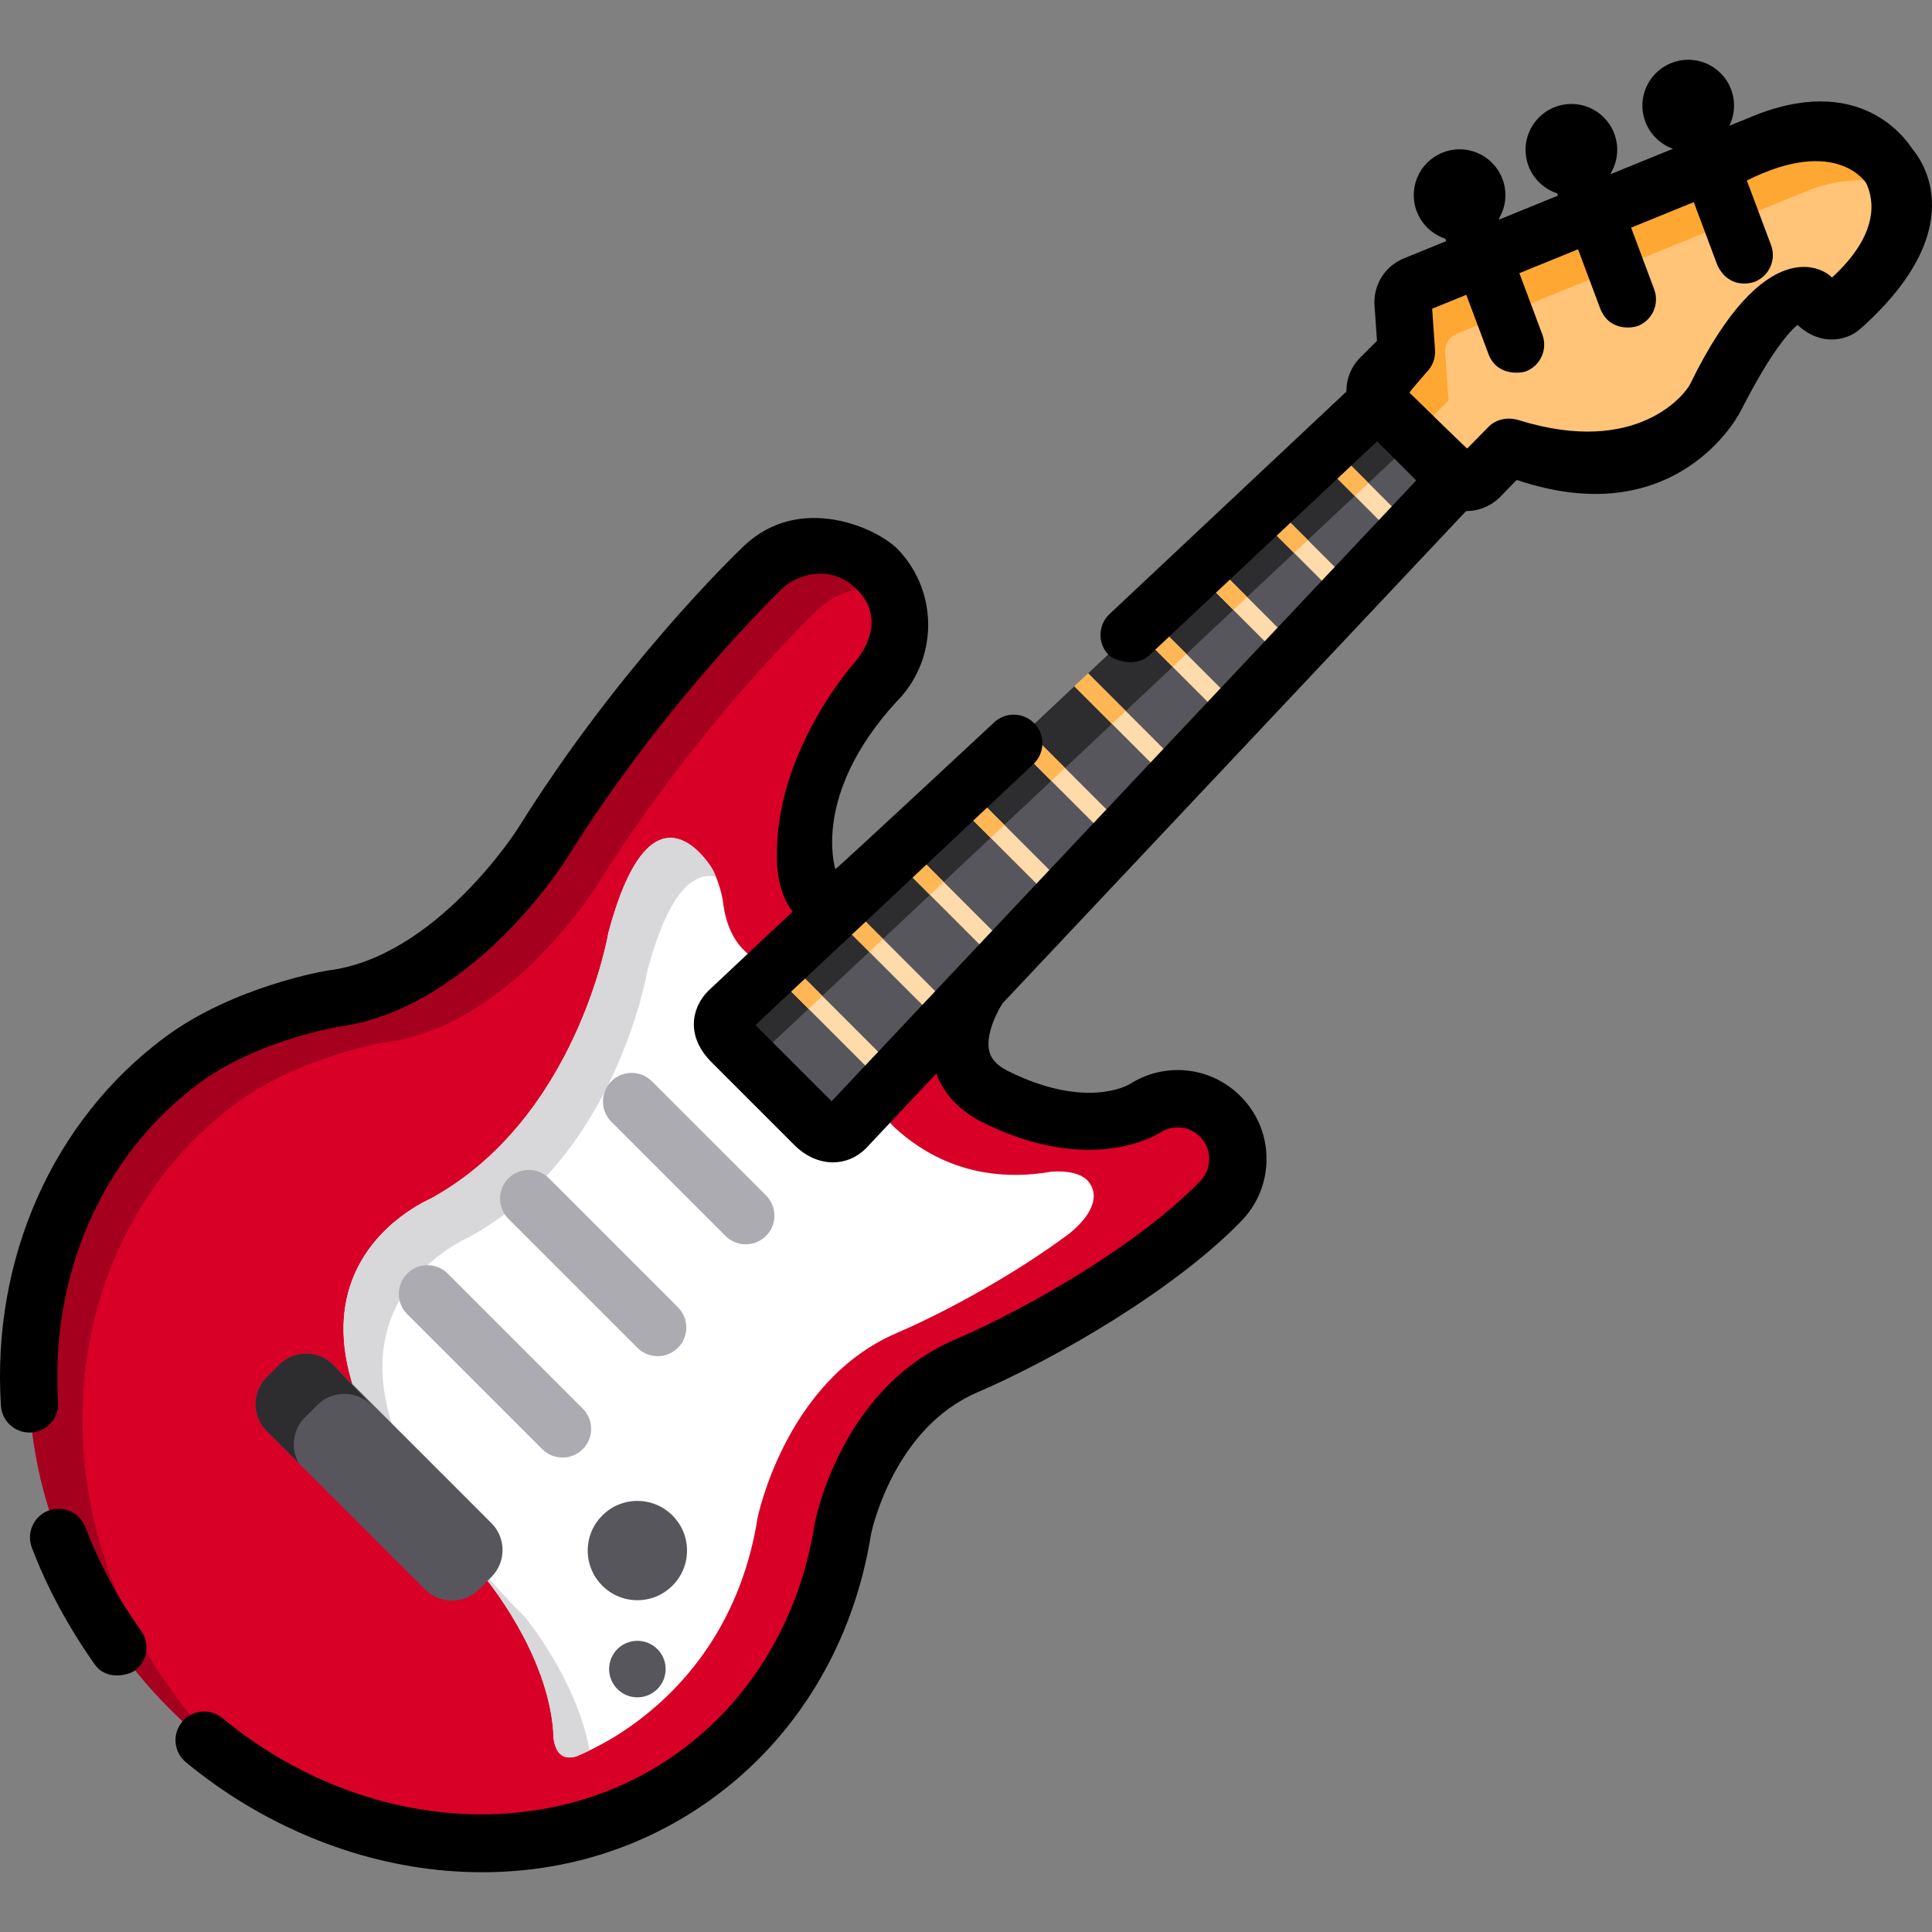 <svg enable-background="new 0 0 512 512" viewBox="0 0 512 512" xmlns="http://www.w3.org/2000/svg"><rect x="0" y="0" width="512" height="512" fill="#808080" stroke="none"/><path d="m223.368 405.132s6.026-31.637 32.516-43.062c19.589-8.448 50.325-25.896 67.658-43.807 6.136-6.343 5.98-16.471-.37-22.595-5.443-5.267-13.659-5.877-19.76-1.939 0 0-14.279 9.479-39.552-3.043-18.634-9.233-4.096-29.587-4.096-29.587s-28.531-28.979-28.715-28.806c-18.128 17.024-17.561-5.098-17.561-5.098-.53-24.749 18.339-46.214 18.339-46.214 8.497-8.134 8.792-21.618.66-30.117-8.16-8.533-21.622-8.801-30.123-.667-2.494 2.386-32.657 31.635-58.673 73.376s-23.268 37.183-55.772 41.136c-.045.005-23.094 3.866-39.883 16.413-46.086 34.441-54.304 103.104-16.803 155.488 37.502 52.384 105.825 67.7 152.606 34.21 21.899-15.678 35.427-39.653 39.529-65.688z" fill="#d80027"/><path d="m289.132 314.172c-1.703-3.509-6.761-3.908-10.546-3.664-1.417.251-2.913.463-4.485.611-.01.002-.023.005-.023.005l.004-.003c-10.675 1.01-24.558-.827-37.088-12.401-.001-.001-.002-.002-.003-.003-9.136-9.136-6.544-19.201-2.993-27.875-4.473-4.531-8.886-9.756-13.604-14.48-10.58 6.038-20.57-1.868-23.308-4.604 0 0-.001-.001-.002-.002-3.892-3.892-5.152-9.389-5.537-13.214-.854-4.719-2.74-8.195-2.74-8.195s-15.838-27.23-27.588 16.91c0 0-8.214 49.092-47.073 70.388.088.088-60.778 24.648 14.683 100.82 0 0 16.294 19.566 17.791 40.429 0 0-.405 8.748 6.349 6.475 5.09-2.193 9.989-4.923 14.612-8.232 17.833-12.767 29.529-31.733 33.153-54.73 0 0 7.209-36.339 36.808-49.104 13.593-5.862 31.442-15.675 45.896-26.432 9.418-7.788 5.688-12.551 5.694-12.699z" fill="#fff"/><path d="m45.485 448.08c-37.501-52.384-29.283-121.047 16.801-155.488 16.789-12.547 39.839-16.408 39.883-16.413 32.504-3.953 55.685-40.996 55.769-41.131.001-.001.004-.006.004-.006 26.016-41.739 56.179-70.99 58.673-73.376 5.425-5.19 12.865-6.943 19.662-5.328-.947-1.962-2.202-3.817-3.79-5.476-8.16-8.533-21.622-8.801-30.123-.666-2.494 2.386-32.657 31.635-58.673 73.376s-23.268 37.183-55.772 41.136c-.045.005-23.094 3.866-39.883 16.413-46.086 34.442-54.304 103.105-16.803 155.489 8.947 12.499 19.652 22.881 31.398 30.999-6.21-5.785-11.973-12.302-17.146-19.529z" fill="#a5001e"/><circle cx="168.911" cy="410.915" fill="#57565c" r="13.157"/><circle cx="168.911" cy="442.321" fill="#57565c" r="7.49"/><path d="m124.453 327.766c38.859-21.296 47.073-70.388 47.073-70.388 5.877-22.08 12.778-26.302 18.208-25.006-.52-1.271-.926-2.025-.926-2.025s-15.838-27.231-27.588 16.91c0 0-8.214 49.092-47.073 70.388.088.088-60.778 24.649 14.683 100.82 0 0 16.294 19.566 17.79 40.429 0 0-.405 8.748 6.349 6.475 1.106-.477 2.202-.984 3.289-1.512-3.429-18.817-17.122-35.271-17.122-35.271-75.461-76.173-14.595-100.732-14.683-100.82z" fill="#d8d7da"/><path d="m112.664 421.228-41.992-41.992c-3.919-3.919-3.919-10.333 0-14.251l3.325-3.325c3.919-3.919 10.333-3.919 14.251 0l41.992 41.992c3.919 3.919 3.919 10.333 0 14.251l-3.325 3.325c-3.918 3.919-10.332 3.919-14.251 0z" fill="#57565c"/><path d="m80.793 375.647 3.325-3.325c3.92-3.919 10.333-3.919 14.251 0l-10.121-10.664c-3.919-3.919-10.333-3.919-14.251 0l-3.325 3.325c-3.919 3.919-3.919 10.333 0 14.253l8.474 8.473c-2.151-3.837-1.607-8.807 1.647-12.062z" fill="#2d2d30"/><path d="m149.07 386.262c-1.942 0-3.885-.741-5.368-2.224l-35.786-35.786c-2.965-2.964-2.965-7.77-.001-10.734 2.965-2.964 7.771-2.964 10.735 0l35.786 35.786c2.965 2.964 2.965 7.77.001 10.734-1.482 1.483-3.425 2.224-5.367 2.224z" fill="#acabb1"/><path d="m174.287 359.401c-1.943 0-3.885-.741-5.368-2.224l-34.175-34.175c-2.964-2.964-2.964-7.771 0-10.735 2.966-2.964 7.772-2.964 10.735 0l34.175 34.175c2.964 2.964 2.964 7.771 0 10.734-1.481 1.484-3.424 2.225-5.367 2.225z" fill="#acabb1"/><path d="m197.634 329.756c-1.942 0-3.885-.741-5.368-2.224l-30.249-30.248c-2.964-2.964-2.964-7.771 0-10.734 2.965-2.964 7.771-2.964 10.735 0l30.249 30.248c2.964 2.964 2.964 7.771 0 10.735-1.483 1.481-3.425 2.223-5.367 2.223z" fill="#acabb1"/><path d="m386.805 126.19-20.715-20.715-173.04 162.501c-2.918 2.918-1.331 5.939.885 8.155l21.979 21.979c2.221 2.221 5.517 3.531 8.174.874z" fill="#57565c"/><path d="m202.502 278.403 173.04-162.501-9.453-10.426-173.04 162.501c-2.918 2.918-1.332 5.939.885 8.155l7.294 7.294c-.592-1.59-.426-3.324 1.274-5.023z" fill="#2d2d30"/><g fill="#ffdaaa"><path d="m208.079 254.09c-.043-.043-.093-.074-.138-.112l-3.604 3.384c.067.088.131.178.212.259l29.833 29.833c.096.096.203.176.311.254l3.379-3.589c-.054-.065-.099-.135-.16-.195z"/><path d="m220.395 242.282 29.392 29.393 3.425-3.636-29.177-29.176z"/><path d="m236.477 227.179 28.435 28.435 3.424-3.636-28.218-28.219z"/><path d="m252.56 212.077 27.476 27.476 3.425-3.636-27.261-27.26z"/><path d="m268.641 196.974 26.52 26.519 3.424-3.636-26.302-26.303z"/><path d="m284.724 181.87 25.562 25.562 3.424-3.637-25.344-25.345z"/><path d="m300.807 166.767 24.603 24.604 3.424-3.637-24.386-24.386z"/><path d="m316.889 151.665 23.645 23.645 3.425-3.636-23.429-23.429z"/><path d="m359.083 155.612-22.47-22.47-3.641 3.419 22.687 22.688z"/><path d="m374.208 139.552-21.512-21.512-3.642 3.418 21.729 21.73z"/></g><path d="m207.94 253.978-3.604 3.384c.068.088.131.178.212.259l9.726 9.726 3.642-3.42-9.838-9.838c-.042-.041-.093-.073-.138-.111z" fill="#ffb655"/><path d="m220.395 242.282 9.962 9.962 3.642-3.419-9.964-9.962z" fill="#ffb655"/><path d="m236.477 227.179 9.962 9.962 3.642-3.42-9.962-9.962z" fill="#ffb655"/><path d="m252.56 212.076 9.962 9.963 3.641-3.42-9.963-9.962z" fill="#ffb655"/><path d="m268.642 196.973 9.962 9.963 3.642-3.42-9.962-9.962z" fill="#ffb655"/><path d="m284.724 181.87 9.963 9.962 3.641-3.419-9.962-9.963z" fill="#ffb655"/><path d="m300.807 166.767 9.962 9.963 3.642-3.42-9.963-9.962z" fill="#ffb655"/><path d="m316.889 151.665 9.962 9.962 3.642-3.42-9.963-9.962z" fill="#ffb655"/><path d="m332.972 136.561 9.962 9.963 3.641-3.42-9.962-9.962z" fill="#ffb655"/><path d="m352.696 118.04-3.642 3.418 9.962 9.964 3.642-3.42z" fill="#ffb655"/><path d="m501.39 45.225-.002-.006c-.156-.403-.364-.785-.622-1.138-.701-.958-1.471-1.858-2.287-2.675-11.406-11.406-28.824-4.502-29.561-4.202l-94.016 38.303c-1.981.808-3.22 2.795-3.071 4.929l.894 12.802-6.877 6.877c-1.933 1.933-1.933 5.068 0 7.001l19.252 19.252c.005.005.01.01.014.013 1.933 1.933 5.068 1.933 7.001 0 .117-.117.228-.239.331-.365l7.417-7.555c30.584 11.467 48.095-5.044 49.017-5.827 3.877-3.288 5.564-6.976 5.822-7.479 14.159-27.694 20.32-27.086 22.492-27.428.773-.122 1.788-.224 2.689.965 2.805 3.701 5.721 4.751 8.362 2.538 19.434-16.286 15.802-30.44 13.145-36.005z" fill="#ffc477"/><path d="m376.992 113.053 6.877-6.877-.894-12.802c-.149-2.134 1.09-4.121 3.071-4.929l94.016-38.303c.604-.246 12.39-4.913 22.905-.335-.421-1.863-1.019-3.414-1.576-4.581l-.002-.006c-.156-.403-.364-.785-.622-1.138-.701-.958-1.471-1.858-2.287-2.675-11.406-11.406-28.824-4.502-29.562-4.202l-94.016 38.303c-1.981.808-3.22 2.795-3.071 4.929l.894 12.802-6.877 6.877c-1.933 1.933-1.933 5.068 0 7.001l9.721 9.722c-.078-1.361.384-2.747 1.423-3.786z" fill="#ffa733"/><path d="m506.891 39.598c-.928-1.268-12.308-20.182-40.839-9.424l-7.762 3.162c.796-1.616 1.254-3.427 1.254-5.35 0-6.708-5.438-12.146-12.146-12.146s-12.146 5.438-12.146 12.146c0 5.285 3.381 9.769 8.094 11.439l-16.409 6.685-.077-.204c1.085-1.818 1.719-3.935 1.719-6.206 0-6.708-5.438-12.146-12.146-12.146s-12.146 5.438-12.146 12.146c0 5.385 3.508 9.945 8.36 11.537l.226.604-15.545 6.334-.095-.253c1.084-1.818 1.719-3.935 1.719-6.205 0-6.708-5.438-12.146-12.146-12.146s-12.146 5.438-12.146 12.146c0 5.385 3.508 9.944 8.36 11.537l.244.652-11.224 4.573c-5.029 2.05-8.155 7.067-7.778 12.486l.653 9.353-4.431 4.43c-2.369 2.368-3.674 5.518-3.674 8.869 0 .053.007.104.008.157l-62.784 58.96c-3.057 2.869-3.207 7.674-.337 10.73 1.494 1.591 7.113 3.461 10.729.337l60.53-56.843 10.363 10.362-154.936 164.526-20.176-20.176 73.639-69.155c3.057-2.87 3.207-7.674.337-10.73-2.868-3.056-7.673-3.207-10.729-.337 0 0-41.091 38.28-42.097 38.897-.18-.934-6.031-19.894 16.014-44.168 11.216-11.044 11.517-29.153.602-40.56-5.346-5.591-25.936-15.122-40.859-.904-3.36 3.201-33.521 32.578-59.853 74.824-.216.341-21.81 34.176-50.286 37.639-.234.029-25.001 4.051-43.486 17.866-29.529 22.068-45.695 58.512-43.246 97.485.253 4.022 3.594 7.115 7.57 7.115.16 0 .321-.005.484-.015 4.184-.263 7.362-3.868 7.1-8.052-2.127-33.841 11.773-65.382 37.183-84.372 14.49-10.831 34.69-14.665 36.457-14.984 35.469-4.449 60.049-42.966 61.096-44.631 25.799-41.392 56.197-70.681 57.478-71.906 2.652-2.536 11.89-6.968 19.392.429 9.354 9.223-.734 19.695-.876 19.859-.848.966-20.734 23.908-20.231 51.224-.033 2.12.181 9.399 4.175 14.388l-22.216 20.863c-.059.055-.114.109-.171.166-4.482 4.481-5.946 12.059.883 18.89l21.98 21.98c3.028 3.027 6.676 4.558 10.214 4.558 3.159 0 6.231-1.221 8.695-3.684.055-.054.106-.108.159-.164l18.528-19.674c1.562 4.229 4.968 9.314 12.35 12.972 28.861 14.301 46.389 3.052 47.038 2.619 3.29-2.123 7.554-1.704 10.376 1.025 1.604 1.547 2.509 3.629 2.547 5.864.038 2.247-.8 4.374-2.362 5.989-15.966 16.499-44.994 33.398-65.209 42.116-29.844 12.871-36.69 47.159-36.966 48.613-.016.08-.029.159-.041.239-3.962 25.15-16.907 46.705-36.452 60.697-34.428 24.646-83.977 20.806-120.49-9.341-3.234-2.67-8.019-2.214-10.687 1.021-2.67 3.233-2.212 8.017 1.02 10.687 20.01 16.521 44.555 26.733 69.112 28.755 3.156.26 6.289.39 9.395.39 22.109 0 42.86-6.547 60.488-19.167 22.832-16.346 37.95-41.381 42.582-70.507.372-1.749 6.332-28.077 28.051-37.445 21.558-9.297 52.691-27.501 70.108-45.499 4.385-4.533 6.741-10.502 6.632-16.808-.108-6.294-2.662-12.165-7.18-16.521-7.898-7.643-19.864-8.83-29.193-2.836l.086-.056c-.463.28-11.585 6.736-32.113-3.437-3.805-1.886-4.7-3.884-5.041-5.226-1.125-4.411 2.041-10.536 3.517-12.797l122.831-130.44c.025 0 .051.004.075.004 3.35 0 6.499-1.305 8.869-3.673.196-.196 4.46-4.572 4.46-4.572 40.01 13.52 57.179-13.846 59.517-18.567 8.019-15.683 12.862-20.865 14.893-22.519 3.371 3.137 6.664 3.88 9.029 3.88h.001c2.779 0 5.518-.939 7.739-2.924 31.315-27.997 14.353-46.65 13.766-47.455zm-21.403 33.96c-1.945-2.256-17.631-12.576-37.541 28.135l-.108.217c-1.169 2.361-13.878 19.222-45.311 9.445-2.866-.892-5.979-.353-8.082 1.79l-5.623 5.729c-.205-.057-15.277-14.796-15.277-14.796-.047-.251 4.547-5.472 4.547-5.472 1.553-1.554 2.357-3.704 2.204-5.896l-.76-10.895 9.049-3.687 5.942 15.872c2.387 5.942 8.894 4.776 9.771 4.448 3.926-1.47 5.918-5.844 4.448-9.77l-6.094-16.28 15.545-6.334 5.96 15.919c2.614 6.151 8.893 4.776 9.77 4.448 3.926-1.47 5.918-5.844 4.447-9.77l-6.112-16.327 16.608-6.767 6.253 16.702c3.024 6.393 8.894 4.776 9.771 4.448 3.926-1.47 5.918-5.844 4.448-9.77l-6.406-17.111c23.718-11.891 31.58.605 31.607.664 2.123 4.453 3.594 13.449-9.056 25.058z"/><path d="m22.626 404.733c-1.491-3.92-5.875-5.885-9.793-4.399-3.919 1.49-5.887 5.874-4.399 9.793 4.128 10.86 9.797 21.204 16.627 30.901 3.277 4.654 9.253 2.711 10.592 1.753 3.408-2.44 4.194-7.182 1.753-10.591-6.144-8.58-11.116-17.818-14.78-27.457z"/></svg>